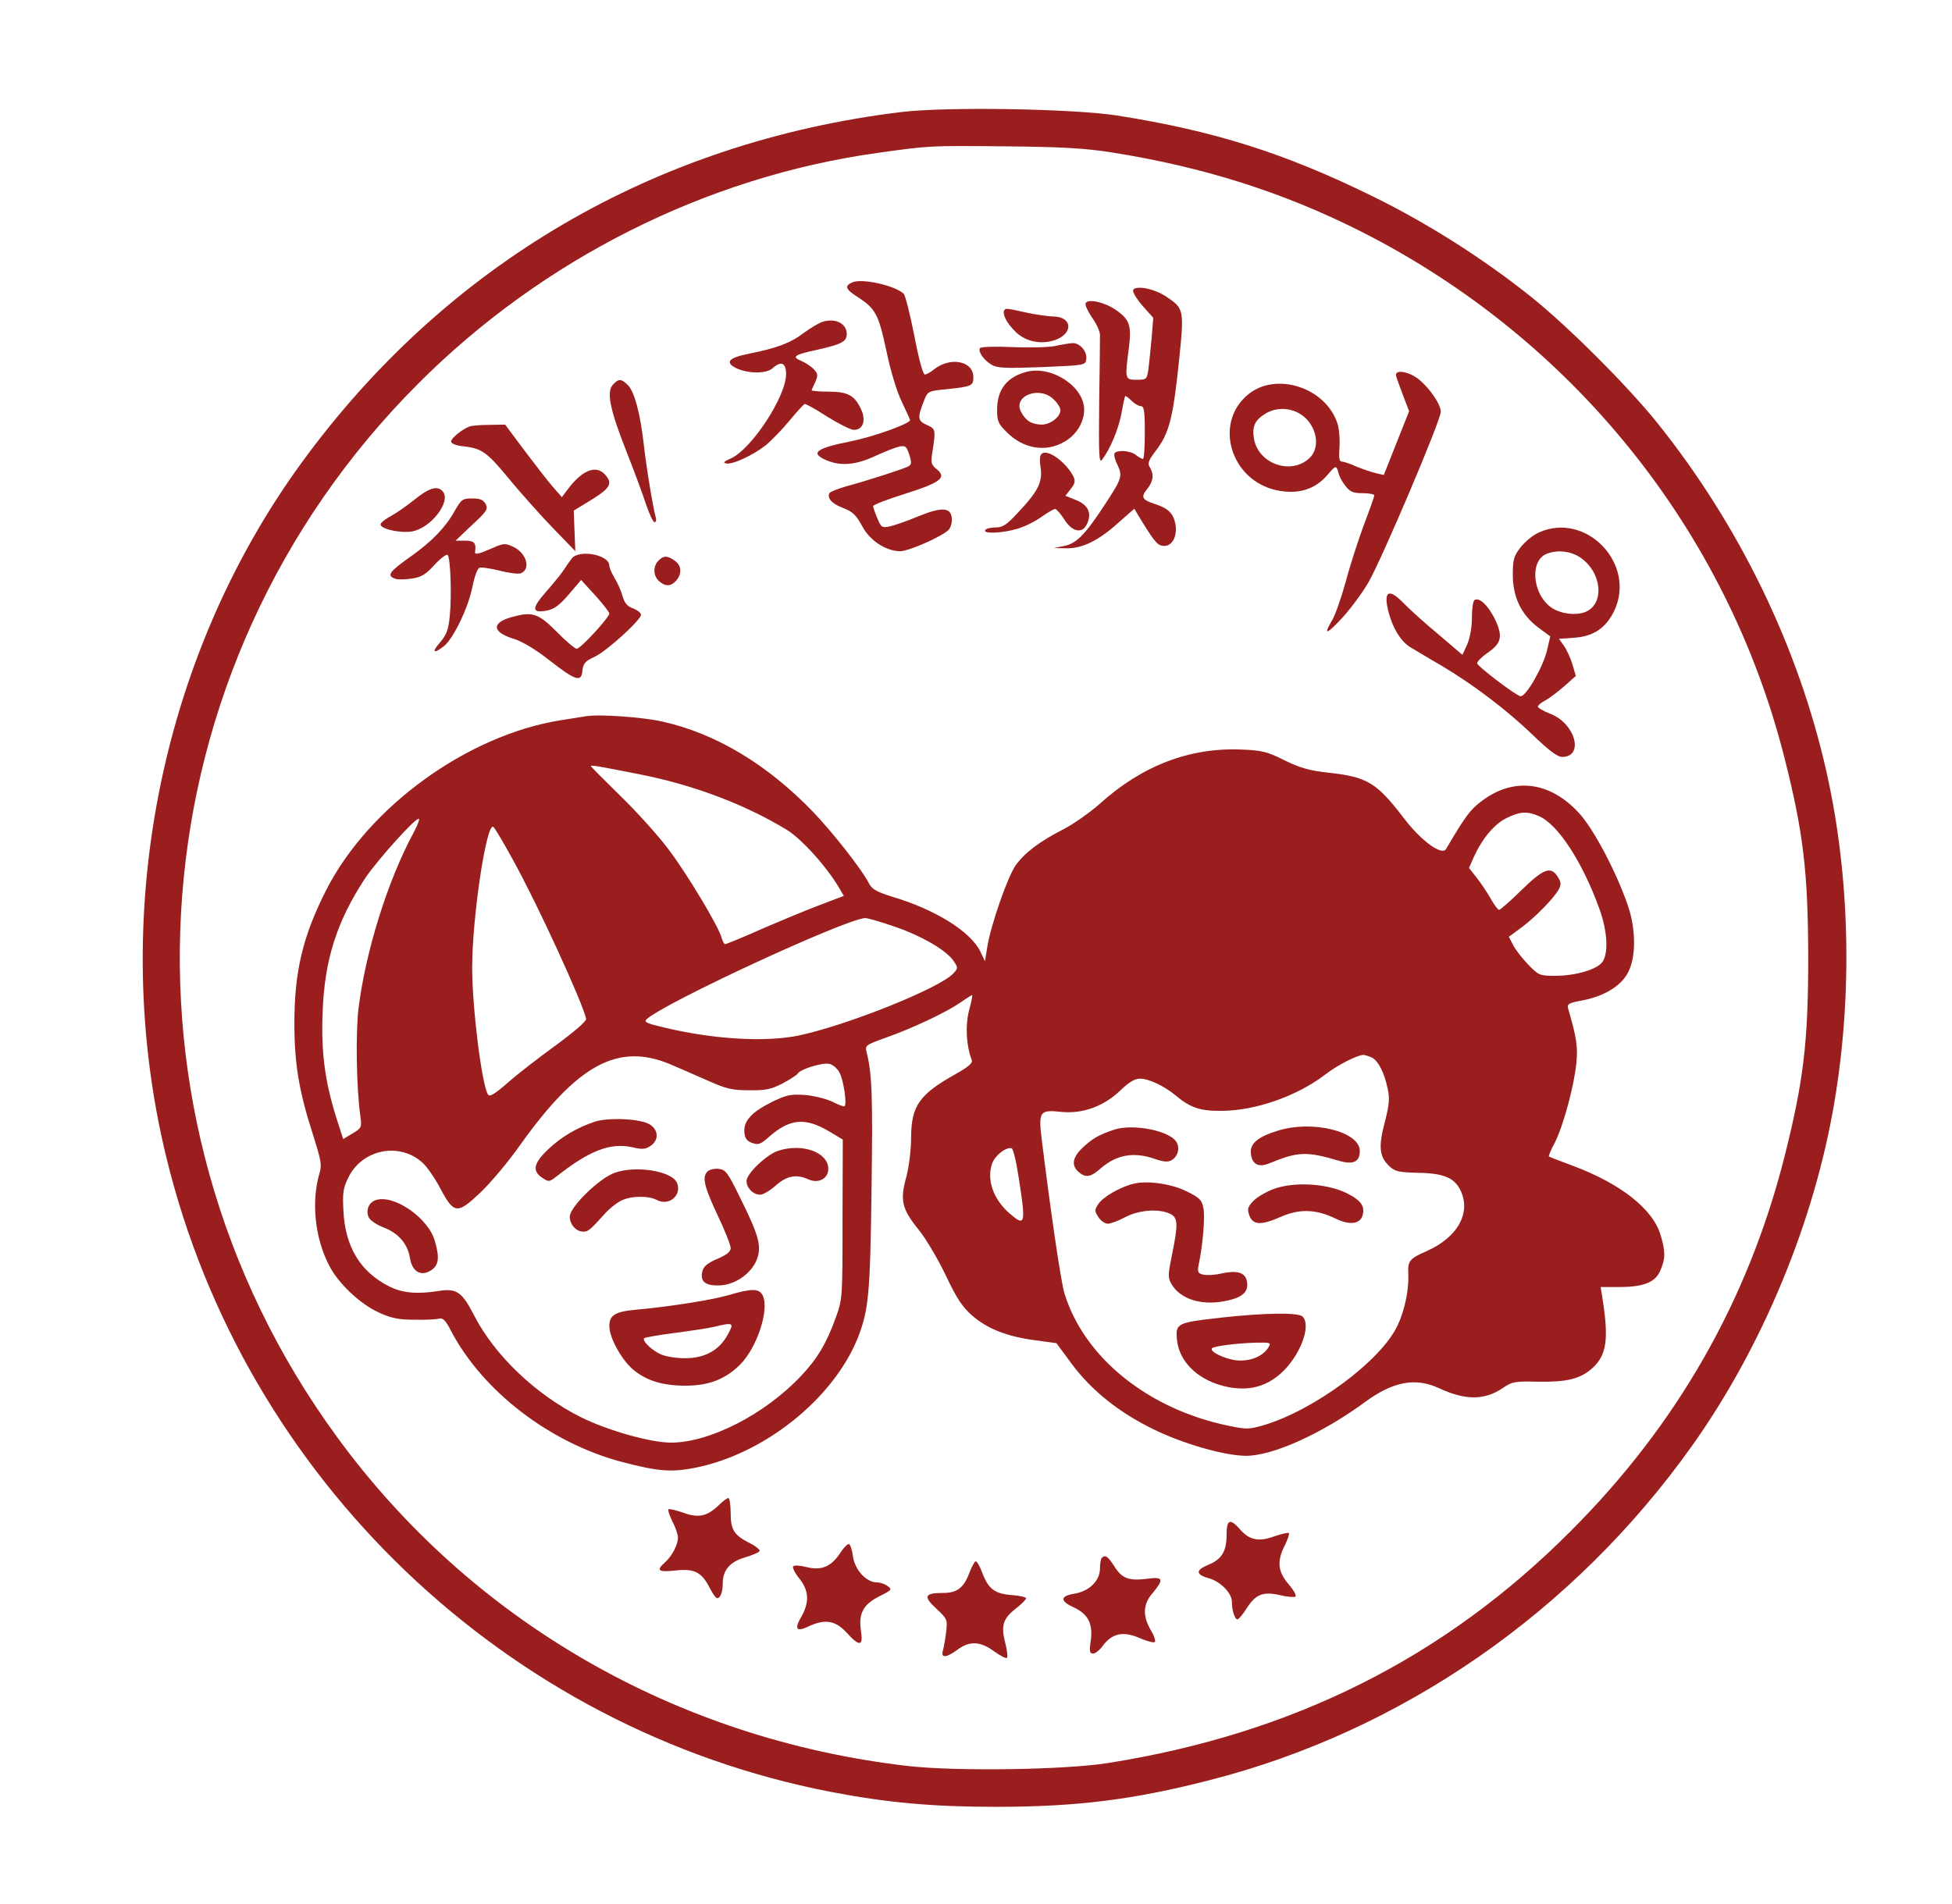 <?xml version="1.0" encoding="UTF-8"?><!DOCTYPE svg PUBLIC '-//W3C//DTD SVG 20010904//EN' 'http://www.w3.org/TR/2001/REC-SVG-20010904/DTD/svg10.dtd'><svg width="740pt" height="722pt" version="1.0" viewBox="0 0 740 722" xmlns="http://www.w3.org/2000/svg"><g transform="translate(0 722) scale(.1 -.1)" fill="#9b1e1e"><path d="m3415 6795c-932-114-1724-577-2272-1330-541-743-733-1731-512-2635 297-1219 1289-2166 2517-2404 212-41 387-57 627-57 307 0 522 27 810 101 730 186 1383 639 1831 1270 266 375 462 848 538 1300 70 413 59 859-30 1254-106 472-330 934-640 1321-113 141-338 366-479 479-180 144-392 279-600 381-333 164-602 249-970 307-168 26-650 34-820 13zm800-153c347-55 650-151 945-300 802-406 1387-1133 1605-1996 72-284 89-433 90-756 0-322-18-470-90-756-138-544-406-1015-810-1419-480-482-1054-769-1755-880-163-26-577-32-760-11-878 102-1655 550-2165 1251-896 1229-765 2914 310 3990 471 472 1091 784 1740 875 202 28 195 28 490 25 211-2 298-7 400-23z"/><path d="m3233 6150c-32-13-29-26 15-54 71-46 82-65 112-205 16-77 40-157 59-195 17-36 31-67 31-69 0-13-135-62-223-80-136-27-158-45-92-73 54-22 110-17 183 17 37 17 78 33 92 36 23 4 27 0 37-31s9-38-5-45c-20-10-152-53-234-75-31-9-59-20-63-25-11-19 8-41 51-57 36-14 49-26 72-68 29-56 91-96 145-96 33 0 166 59 185 83 7 9 12 28 10 44-4 40-40 41-130 4-40-17-87-33-105-37-29-6-33-4-47 31-9 21-16 41-16 46s55 26 122 47c135 43 158 61 119 93-21 17-23 24-16 67 13 83 12 86-22 101-35 16-36 27-8 97 12 30 17 32 81 38 98 10 104 13 104 46 0 61-86 78-147 31-14-12-31-21-37-21-7 0-23 59-40 148-16 81-34 152-40 158-32 31-156 59-193 44z"/><path d="m4296 6121c-4-6 11-32 34-59l42-47-6-75c-4-41-9-94-12-117-6-42-7-43-45-43-45 0-45 2-29 124 10 82 2 105-50 141-42 29-104 43-114 26-4-6 7-30 23-54 17-23 31-53 31-67s-1-130-3-258c-2-198-1-230 11-215 31 41 61 113 73 173 6 36 13 67 15 68 1 2 12-6 23-17 12-12 28-21 36-21 12 0 15-18 15-100 0-55-3-100-7-100-5 0-17 7-27 15-22 17-72 20-81 6-3-5 2-26 12-45 19-42 16-51-51-153-72-110-106-144-151-153l-40-8 48-1c60-1 122 29 199 99l58 51 29-48c50-81 61-93 85-93 31 0 50 39 42 83-8 41-28 60-78 76-49 16-54 26-29 57 24 30 26 56 10 82-10 15-5 27 25 66 48 64 63 121 85 332 21 202 20 204-49 250-43 29-113 43-124 25z"/><path d="m3807 6043c-8-14 10-49 42-80 33-34 85-48 134-37 85 18 91 94 7 94-19 1-64 7-100 15-77 17-78 17-83 8z"/><path d="m3119 6e3c-14-4-47-24-73-43-48-37-101-57-206-78-76-15-93-32-51-54 44-22 115-23 139-2 33 30 52 22 52-22 0-85-132-285-209-319-26-11-31-17-19-19 24-6 101 30 150 68 22 18 63 60 90 93 28 34 54 62 58 64s43-20 86-48c44-27 89-50 101-50 33 0 46 32 30 72-25 58-51 73-126 73-36 0-65 3-64 5 0 3 7 17 14 32 10 24 10 31-5 47-10 11-31 25-47 32-40 16-29 24 60 43 93 21 111 31 111 60 0 39-43 61-91 46z"/><path d="m4e3 5908c-25-5-98-7-162-4-66 3-120 1-123-4-8-13 14-45 44-63 22-13 53-14 191-9 163 7 165 7 168 30 4 29-24 62-52 61-12-1-41-5-66-11z"/><path d="m3895 5811c-77-19-115-67-115-145 0-43 4-53 38-86 62-62 147-76 217-35 46 26 75 74 75 122 0 86-120 166-215 144zm100-106c14-13 25-31 25-40 0-26-38-55-72-55-37 1-59 14-77 48-33 61 71 101 124 47z"/><path d="m5293 5793c3-10 15-44 27-75l22-57-96-242-30 7c-17 4-50 15-74 25-24 11-49 19-56 19-9 0-11 15-8 54 2 30-1 70-8 91-45 137-235 197-340 108-130-109-64-325 110-362 80-17 146 3 193 59 31 36 33 37 41 7 3-13 15-36 27-50 17-22 29-27 65-27 24 0 44-4 44-8 0-5-18-56-40-113-21-58-53-155-69-217-17-61-40-126-51-144-35-59-21-55 39 10 32 35 77 96 100 136 52 92 274 614 273 645 0 30-50 100-92 129-41 27-85 30-77 5zm-372-138c66-34 90-125 45-170-68-68-194-26-212 70-8 46 2 70 39 94 38 25 87 27 128 6z"/><path d="m2325 5763c-27-26-14-93 48-250 30-76 64-168 76-205 13-38 27-68 32-68 6 0 8 8 5 18-10 35-36 190-46 282-14 117-35 195-60 220-24 24-34 25-55 3z"/><path d="m1780 5603c-29-11-70-45-70-57 0-8 19-16 52-19 66-8 86-23 173-129 39-47 110-127 158-177l88-91-6 154 59 36c70 42 86 62 70 87-35 56-93 38-156-48l-18-24-35 40c-19 22-67 84-107 137l-73 98-60-1c-33 0-67-3-75-6z"/><path d="m3951 5501c-9-6-11-21-6-54 8-55-10-91-89-174-40-43-55-53-82-53-18 0-36-4-39-10-9-15 64-12 122 5 27 8 68 28 91 45 23 16 46 30 52 30 5 0 21-18 35-40 30-48 69-55 86-16 19 40 4 72-42 90l-40 16 20 26c17 21 18 30 10 48-28 53-94 102-118 87z"/><path d="m1572 5326c-30-24-70-52-89-62-20-11-38-24-40-31-6-17 72-36 119-28 71 12 149 113 117 151-19 24-52 15-107-30z"/><path d="m1724 5283c-36-64-86-115-164-171-85-60-95-74-63-86 9-4 37-4 62 0 38 5 54 15 88 52 23 25 46 42 50 38 11-11 16-156 8-232-5-53-13-72-37-100-33-38-25-45 15-14 36 29 92 145 108 225 7 37 19 69 26 72 8 3 42-2 78-11 35-9 70-13 79-10 39 15 23 76-27 100-32 15-37 15-82-5-51-22-66-26-64-13 5 33-3 42-38 42h-36l62 59c57 52 62 61 52 80-9 16-21 21-51 21-36 0-41-3-66-47z"/><path d="m5834 5201c-23-10-54-36-70-57-25-32-29-46-29-103 0-85 32-152 96-200l46-34-12-52c-15-64-79-175-100-175-15 0-165 114-165 125 0 7 18 25 40 40 53 37 58 62 27 128-26 52-59 83-77 72-6-4-10-34-10-68 0-37-8-78-18-101l-18-39-89 76c-50 41-108 94-130 116-60 63-82 52-61-30 16-61 46-110 81-132 17-10 69-42 118-70 123-73 248-168 348-264 60-58 93-83 111-83 85 0 50 128-46 164-25 10-46 22-46 27 0 4 12 15 28 23 15 8 47 32 72 54l44 39-13 44c-7 24-22 56-32 70l-19 27 59 4c72 5 119 37 150 101 86 178-106 379-285 298zm157-95c82-56 93-175 20-206-36-15-92-8-128 15-73 49-86 178-20 205 41 16 91 11 128-14z"/><path d="m2168 5103c-8-10-21-29-30-43s-39-51-68-84c-56-64-55-82 4-71 28 6 48 21 83 62l46 54 53-58c29-32 53-63 54-69 0-15-109-134-124-134-6 0-41 29-76 65-70 70-91 77-171 55-78-22-73-58 11-83 29-9 80-39 132-80 101-79 122-85 126-40 3 27 10 36 45 52 46 21 177 140 177 160 0 7-14 18-30 24-22 8-33 21-40 47-5 19-19 50-30 68s-20 39-20 47c0 41-112 63-142 28z"/><path d="m2496 5094c-21-21-20-57 2-77 24-22 45-21 65 1 23 26 21 58-5 76-28 20-43 20-62 0z"/><path d="m2220 4504c-14-2-56-9-95-15-354-57-728-328-889-645-88-174-120-307-120-504 0-156 18-260 71-424 30-95 34-114 24-145-31-107-18-243 36-348 34-68 117-147 190-180 45-21 74-27 133-27 41-1 84 1 94 4 15 4 25-6 45-45 121-231 377-427 651-499 135-35 184-39 272-22 264 51 529 263 621 496 40 104 46 163 51 566 5 344 2 434-19 515-6 25-3 27 72 54 102 36 227 95 283 133 24 17 45 30 46 29s-4-28-13-61c-14-56-10-131 11-186 4-11-14-26-62-53-136-76-167-120-168-237 0-50-8-113-18-152-25-89-17-122 46-200 28-34 74-113 103-173 41-87 62-119 99-152 58-51 133-81 241-95l80-11 59-80c75-100 178-183 310-247 112-55 270-100 350-100 102 0 289 85 451 204 106 78 191 94 281 52 99-46 172-46 241 1 35 24 46 26 131 24 111-2 161 10 207 50 56 50 65 109 39 272l-6 37h71c93 0 137 18 156 64 19 45 19 70 0 134-29 97-150 193-328 260-51 19-93 35-95 37s8 26 23 54c32 64 73 216 81 301 6 60 1 95-31 205-5 18 1 22 55 32 82 16 145 54 172 106 31 58 30 167-2 257-44 127-129 287-183 346-111 122-250 139-372 45-42-31-61-58-133-180-16-27-95 31-161 118-102 133-137 155-283 171-74 8-109 18-168 47-66 33-86 38-165 41-195 8-376-61-536-206-39-34-100-77-137-96-90-46-146-88-181-136-31-43-97-233-109-315l-8-50-18 38c-37 75-171 159-334 207-57 18-76 28-87 49-27 54-140 197-214 274-174 180-368 296-570 341-74 17-243 29-291 20zm205-220c203-40 397-113 557-210 57-35 152-140 200-222l17-29-87-33c-48-18-147-59-221-91-74-33-138-59-142-59s-9 10-13 23c-10 42-135 250-205 341-38 50-119 140-180 199-61 60-111 110-111 112 0 5 23 1 185-31zm3408-158c72-30 166-173 231-354 30-84 34-166 11-199-20-29-102-53-180-53-59 0-62 2-102 43-22 23-48 56-57 74l-16 31 49 36c52 39 122 110 141 145 9 18 8 27-5 47-26 41-54 30-137-51-42-41-80-75-85-75-4 0-19 19-32 43-13 23-37 59-53 79l-29 37 19 43c32 70 77 123 123 146 51 25 77 27 122 8zm-4265-63c-99-183-182-451-209-667-11-94-8-300 7-407 6-44 5-46-30-67l-35-21-26 81c-43 137-58 247-52 398 7 201 54 347 162 511 49 72 194 233 203 224 3-3-6-26-20-52zm378-106c91-164 263-539 276-600 2-9-45-49-117-102-66-48-149-112-183-143-49-42-66-52-72-42-24 38-60 331-60 480 0 193 54 551 80 535 5-3 39-60 76-128zm1447-251c104-36 196-90 223-131 16-24 16-27-2-46-50-55-398-195-584-235-124-26-316-16-504 28-73 17-86 22-75 33 64 61 753 380 829 384 8 0 59-14 113-33zm-853-521c30-13 93-40 140-61 74-33 95-38 160-38 63-1 84 4 127 26 28 15 54 32 57 37 11 18 95 43 120 37 14-3 32-19 39-34 15-28 28-117 19-126-2-3-23 4-45 16-23 11-70 23-104 26-56 4-70 1-128-27-76-38-107-72-103-115 2-23 10-33 30-40 23-8 32-5 64 24 79 69 137 74 229 19l50-30-1-302c0-299 0-303-26-374-34-95-70-156-132-221-137-145-346-252-492-252-77 0-237 45-339 95-172 85-331 236-409 390-44 86-66 101-133 90-83-13-138-8-189 18-108 55-165 149-172 284-4 70-1 88 18 127 52 108 193 137 281 58 17-15 47-58 67-96 53-100 65-101 153-18 39 37 108 119 152 182 217 304 370 387 567 305zm2661 25c24-13 46-55 59-115 9-40 7-61-10-129-25-93-21-132 16-167 22-21 36-24 108-26 95-1 138-18 161-63 44-86-7-181-127-234-66-29-72-37-69-90 2-57-14-136-41-192-62-133-318-323-511-379-52-15-64-15-130-1-305 63-548 259-622 503-13 42-52 309-85 576-14 113-10 120 74 111 81-8 160 21 224 82 32 31 54 44 74 44 33 0 92-28 134-63 56-47 94-60 174-59 127 0 286 55 393 137 48 37 121 74 145 75 7 0 22-5 33-10zm-1339-456c28-179 25-187-37-133-60 53-85 127-64 187 11 31 53 64 74 58 6-1 18-52 27-112z"/><path d="m2255 2967c-68-23-126-57-176-104-56-53-63-83-23-109 24-16 26-16 52 4 127 100 205 130 289 112 37-9 50-8 69 5 32 21 31 60-2 81-33 22-155 28-209 11z"/><path d="m2951 2857c-44-14-121-87-121-115 0-26 25-52 52-52 11 0 38 16 59 35 42 37 78 44 124 23 38-17 75 3 75 40 0 63-98 98-189 69z"/><path d="m2330 2773c-59-21-170-130-170-166 0-30 24-57 51-57 19 0 25 5 83 69 15 17 42 39 60 48 36 19 104 20 136 3 46-24 95 17 77 64-18 46-157 68-237 39z"/><path d="m2682 2778c-21-21-13-56 38-165 28-58 50-115 50-125 0-14-15-26-50-41-36-15-52-28-57-46-10-39 9-56 61-55 60 0 124 44 145 98 19 50 9 89-62 232-48 99-56 109-83 112-16 2-35-3-42-10z"/><path d="m1423 2669c-26-9-38-42-24-67 6-10 30-27 55-36 57-22 91-62 100-115 8-53 42-73 81-47 28 18 32 47 14 109-24 89-158 181-226 156z"/><path d="m2761 2309c-66-19-221-43-349-55-80-7-102-21-102-62 0-44 45-126 89-164 52-44 115-63 206-62 84 1 145 25 200 79 66 66 113 212 86 264-14 26-42 26-130 0zm-3-151c-32-58-86-88-161-88-32 0-72 6-90 14-34 14-74 52-65 62 3 3 56 12 117 20s127 18 148 23c75 18 77 16 51-31z"/><path d="m4225 2937c-58-19-86-35-122-70-37-35-42-66-15-90s47-21 85 13c60 52 126 64 207 35 29-10 47-12 60-5 24 13 34 44 21 68-23 44-163 72-236 49z"/><path d="m4845 2933c-76-23-107-49-103-86 4-42 29-55 70-38 109 45 142 46 266 9 53-15 77-3 77 38 0 73-178 118-310 77z"/><path d="m4295 2731c-51-13-114-50-131-76-15-23-15-27 0-50 9-14 25-25 36-25 10 0 40 11 66 25 52 27 125 33 169 13 31-14 32-39 8-156-15-74-16-86-3-109 35-62 122-87 219-63 56 13 77 36 67 76-8 30-39 38-97 25-25-6-55-7-68-4-20 5-22 10-17 37 16 74 25 184 18 216-6 30-15 39-62 62-59 30-153 43-205 29z"/><path d="m4824 2710c-28-11-61-31-74-45-20-21-22-30-14-53 13-37 44-39 117-7 71 32 134 31 209-5 52-26 93-22 103 10 11 36-5 59-62 87-77 37-203 43-279 13z"/><path d="m4630 2224c-169-19-174-21-168-85 9-87 86-158 197-179 76-14 139 2 195 51 73 64 119 182 84 217-16 16-145 14-308-4zm178-114c-22-34-70-53-121-48-47 6-104 34-92 46 8 8 93 19 168 21 54 1 57 0 45-19z"/><path d="m2722 1510c-43-40-75-47-134-25-27 9-51 15-54 12s4-23 15-46c12-22 21-50 21-61 0-27-22-70-49-94-35-31-26-38 39-31 72 8 99-5 130-65 11-22 24-40 29-40 12 0 21 25 21 56 0 51 27 82 85 99 30 9 55 20 55 25s-15 17-32 26c-65 32-78 52-78 116 0 32-4 58-9 58-4 0-22-13-39-30z"/><path d="m4650 1400c0-63-19-93-71-114-48-20-46-37 6-51 43-13 85-56 85-88 0-33 11-67 21-67 5 0 20 18 34 40 35 55 62 66 126 52 28-7 55-9 60-6s-6 24-26 47c-41 48-45 88-14 148 11 23 18 43 15 46s-27-3-54-12c-60-22-95-15-131 26-38 43-51 38-51-21z"/><path d="m3185 1331c-35-52-71-67-127-53-24 6-46 8-51 3-4-4 6-25 23-46 37-46 39-90 8-145-28-47-19-59 27-37 62 29 102 23 144-23 49-54 64-53 55 5-10 67 8 101 69 132 48 24 50 26 32 39-10 8-29 14-41 14-39 0-82 46-90 96-3 24-10 47-15 49-4 3-20-12-34-34z"/><path d="m4177 1313c-4-3-7-22-7-40 0-47-41-87-98-96-54-9-54-28-1-52 54-25 73-62 64-126-6-41-4-49 9-49 8 0 25 13 37 30 35 47 77 56 139 29 28-12 54-19 58-15s-3 25-16 46c-31 54-29 98 8 140 43 52 40 62-19 54-71-9-97 0-126 46-25 39-35 46-48 33z"/><path d="m3674 1254c-21-55-46-74-99-74-70 0-76-13-26-59 42-39 43-42 38-88-3-26-9-58-12-70-10-31 12-30 55 2 46 34 86 32 138-6 24-17 46-29 49-25 4 3 1 29-6 56-17 66-9 92 39 130 22 17 40 35 40 40 0 4-25 10-55 12-64 5-88 23-111 84-9 24-20 44-25 44-4 0-15-20-25-46z"/></g></svg>